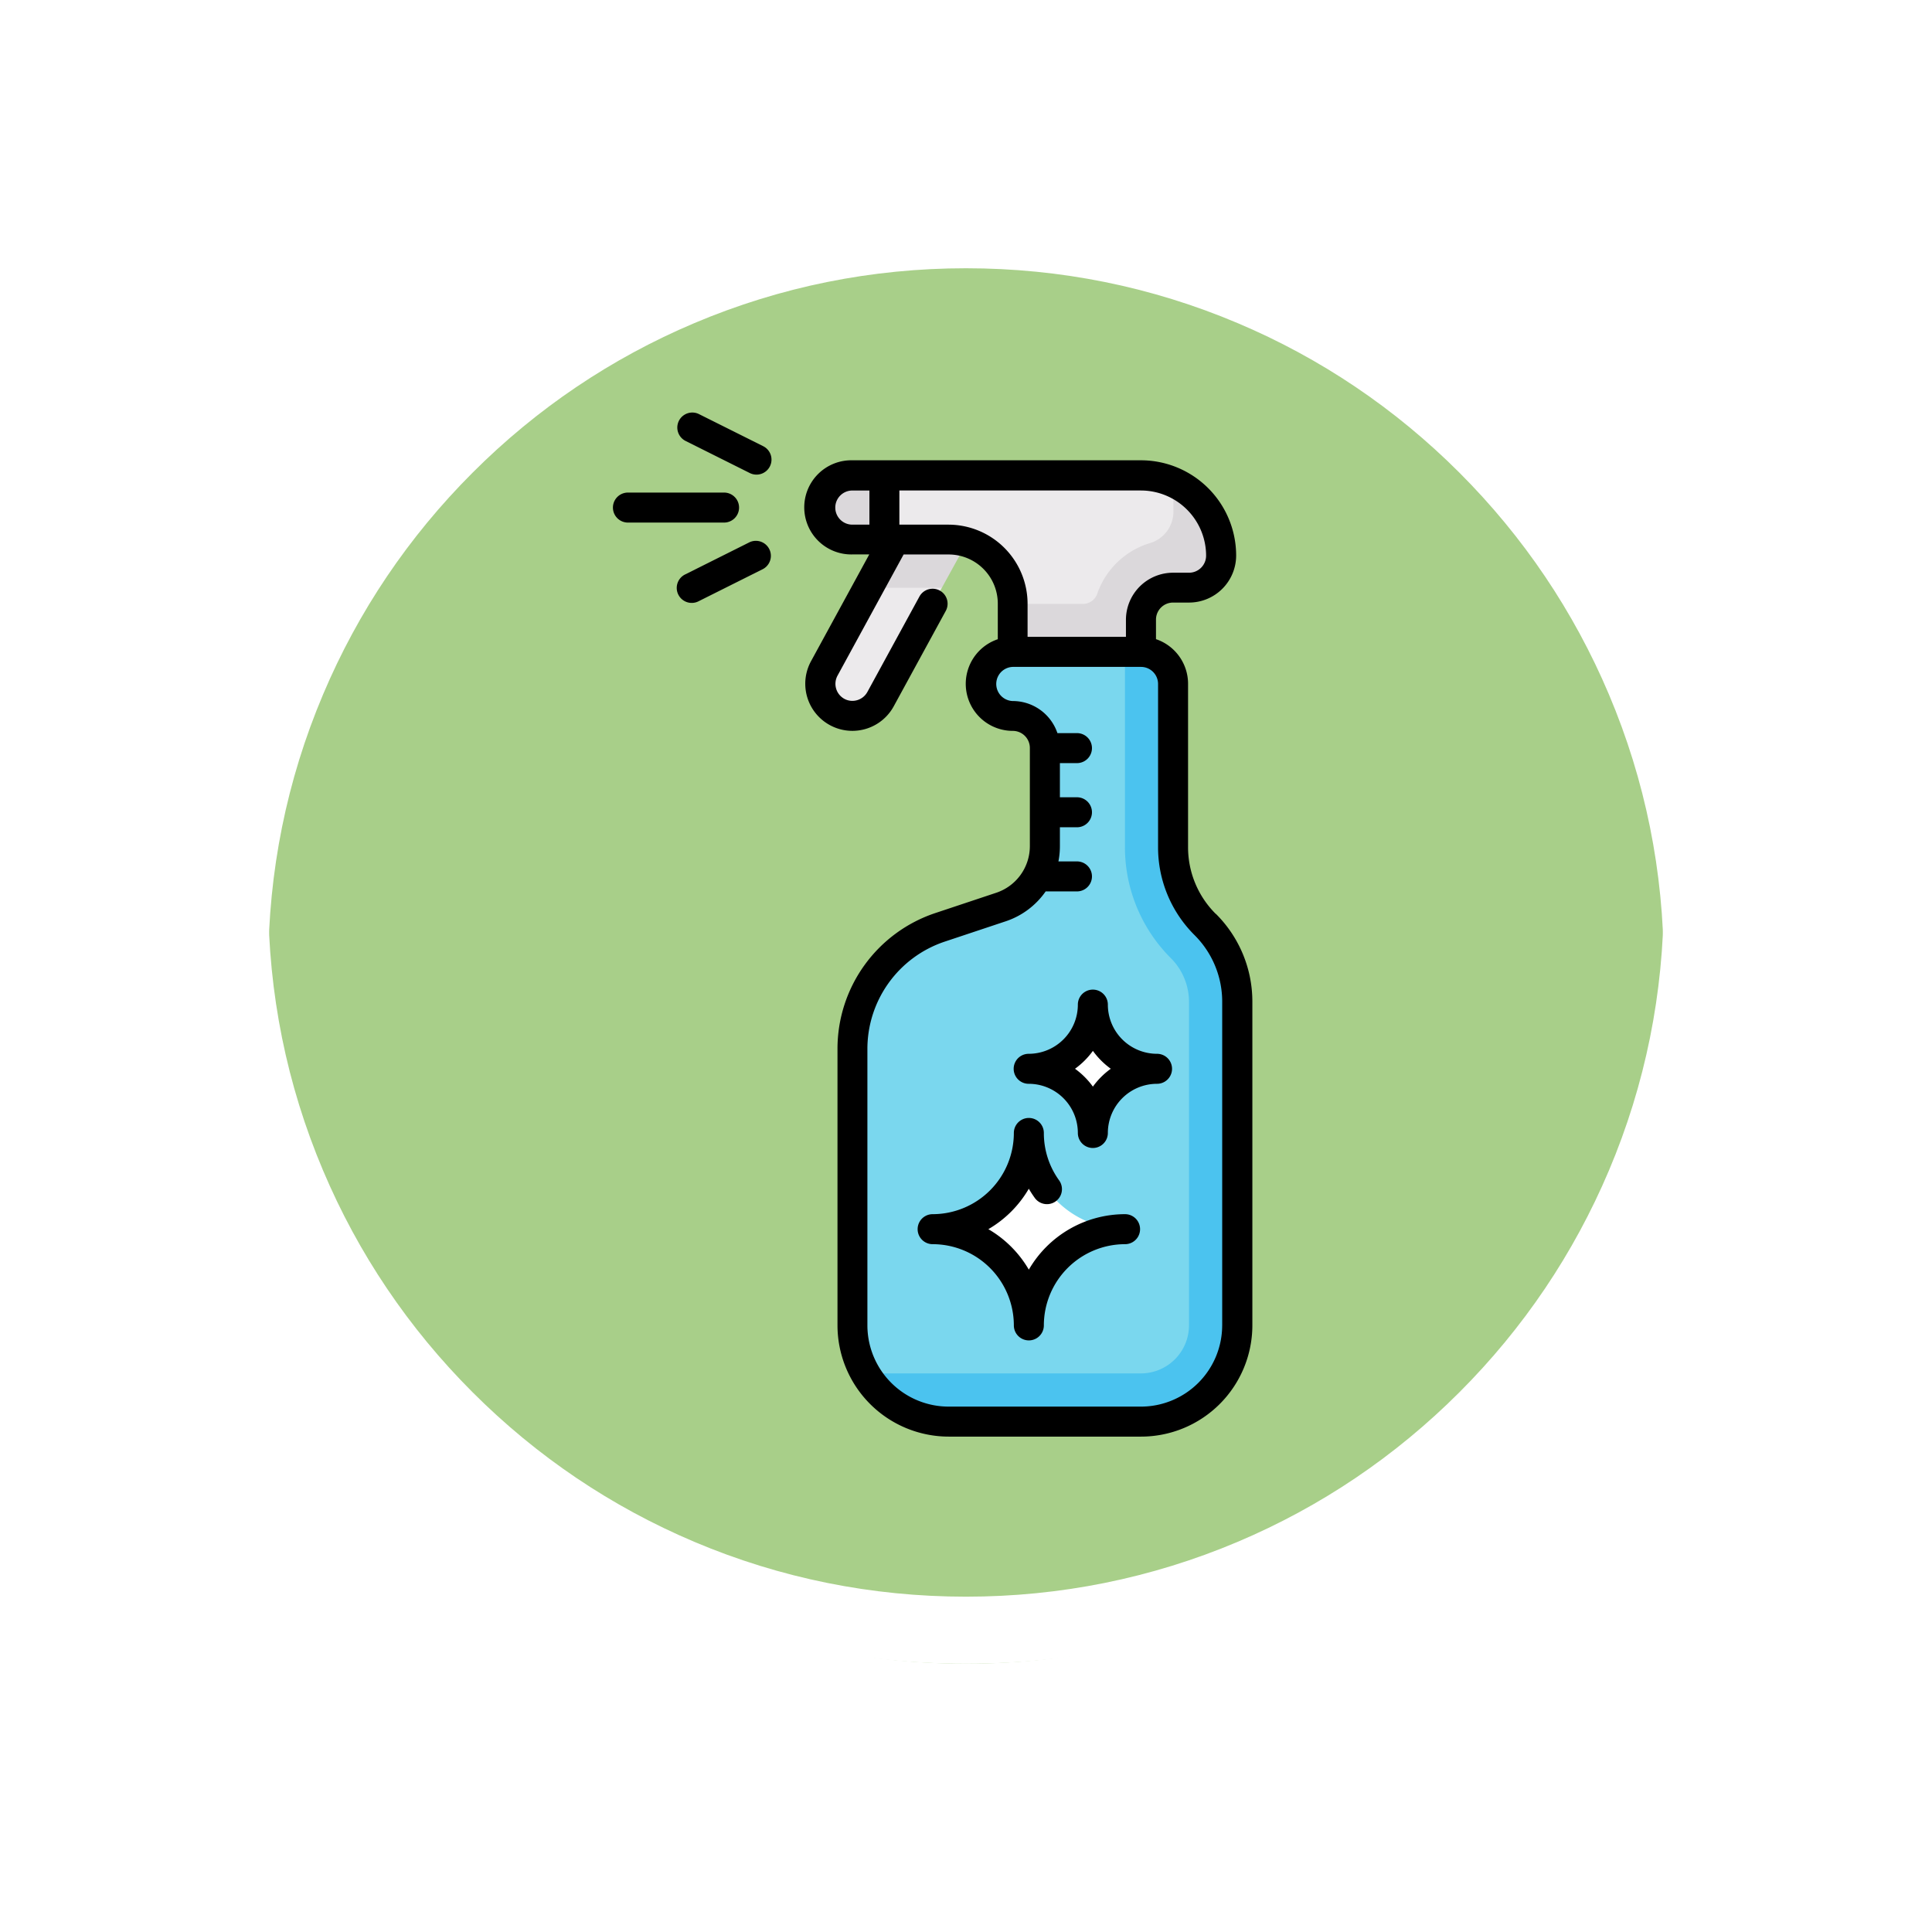 <svg xmlns="http://www.w3.org/2000/svg" xmlns:xlink="http://www.w3.org/1999/xlink" width="86.423" height="86.423" viewBox="0 0 86.423 86.423">
  <defs>
    <filter id="Path_874925" x="0" y="0" width="86.423" height="86.423" filterUnits="userSpaceOnUse">
      <feOffset dy="3" input="SourceAlpha"/>
      <feGaussianBlur stdDeviation="3" result="blur"/>
      <feFlood flood-opacity="0.161"/>
      <feComposite operator="in" in2="blur"/>
      <feComposite in="SourceGraphic"/>
    </filter>
  </defs>
  <g id="Group_1198235" data-name="Group 1198235" transform="translate(-1127.525 -1027.934)">
    <g id="Group_1109835" data-name="Group 1109835" transform="translate(1136.525 1033.934)">
      <g id="Group_1107913" data-name="Group 1107913" transform="translate(0 0)">
        <g transform="matrix(1, 0, 0, 1, -9, -6)" filter="url(#Path_874925)">
          <g id="Path_874925-2" data-name="Path 874925" transform="translate(9 6)" fill="#a8cf89">
            <path d="M 34.211 66.923 C 29.795 66.923 25.511 66.058 21.479 64.353 C 17.584 62.706 14.086 60.347 11.081 57.342 C 8.076 54.337 5.717 50.839 4.07 46.944 C 2.365 42.912 1.5 38.628 1.5 34.212 C 1.5 29.795 2.365 25.511 4.07 21.479 C 5.717 17.584 8.076 14.086 11.081 11.081 C 14.086 8.076 17.584 5.717 21.479 4.07 C 25.511 2.365 29.795 1.5 34.211 1.5 C 38.628 1.5 42.912 2.365 46.944 4.07 C 50.839 5.717 54.337 8.076 57.342 11.081 C 60.346 14.086 62.705 17.584 64.353 21.479 C 66.058 25.511 66.923 29.795 66.923 34.211 C 66.923 38.628 66.058 42.912 64.353 46.944 C 62.705 50.839 60.346 54.337 57.342 57.342 C 54.337 60.347 50.839 62.706 46.944 64.353 C 42.912 66.058 38.628 66.923 34.211 66.923 Z" stroke="none"/>
            <path d="M 34.211 3 C 29.996 3 25.909 3.825 22.063 5.452 C 18.347 7.023 15.009 9.274 12.142 12.142 C 9.274 15.009 7.023 18.347 5.452 22.063 C 3.825 25.909 3 29.996 3 34.212 C 3 38.427 3.825 42.514 5.452 46.36 C 7.023 50.076 9.274 53.414 12.142 56.281 C 15.009 59.149 18.347 61.4 22.063 62.972 C 25.909 64.598 29.996 65.423 34.211 65.423 C 38.426 65.423 42.513 64.598 46.359 62.972 C 50.076 61.4 53.414 59.149 56.281 56.281 C 59.148 53.414 61.399 50.076 62.971 46.36 C 64.598 42.514 65.423 38.427 65.423 34.211 C 65.423 29.996 64.598 25.909 62.971 22.063 C 61.399 18.347 59.148 15.009 56.281 12.142 C 53.414 9.274 50.076 7.023 46.359 5.452 C 42.513 3.825 38.426 3 34.211 3 M 34.211 0 C 53.106 0 68.423 15.317 68.423 34.211 L 68.423 34.212 C 68.423 53.106 53.106 68.423 34.211 68.423 C 15.317 68.423 0 53.106 0 34.212 L 0 34.211 C 0 15.317 15.317 0 34.211 0 Z" stroke="none" fill="#fff"/>
          </g>
        </g>
        <g id="Path_874923" data-name="Path 874923" transform="translate(0 0)" fill="none">
          <path d="M34.211,0A34.211,34.211,0,0,1,68.423,34.211h0A34.211,34.211,0,0,1,0,34.212H0A34.211,34.211,0,0,1,34.211,0Z" stroke="none"/>
          <path d="M 34.211 3 C 29.996 3 25.909 3.825 22.063 5.452 C 18.347 7.023 15.009 9.274 12.142 12.142 C 9.274 15.009 7.023 18.347 5.452 22.063 C 3.825 25.909 3 29.996 3 34.212 C 3 38.427 3.825 42.514 5.452 46.36 C 7.023 50.076 9.274 53.414 12.142 56.281 C 15.009 59.149 18.347 61.4 22.063 62.972 C 25.909 64.598 29.996 65.423 34.211 65.423 C 38.426 65.423 42.513 64.598 46.359 62.972 C 50.076 61.4 53.414 59.149 56.281 56.281 C 59.148 53.414 61.399 50.076 62.971 46.36 C 64.598 42.514 65.423 38.427 65.423 34.211 C 65.423 29.996 64.598 25.909 62.971 22.063 C 61.399 18.347 59.148 15.009 56.281 12.142 C 53.414 9.274 50.076 7.023 46.359 5.452 C 42.513 3.825 38.426 3 34.211 3 M 34.211 0 C 53.106 0 68.423 15.317 68.423 34.211 L 68.423 34.212 C 68.423 53.106 53.106 68.423 34.211 68.423 C 15.317 68.423 0 53.106 0 34.212 L 0 34.211 C 0 15.317 15.317 0 34.211 0 Z" stroke="none" fill="#fff"/>
        </g>
      </g>
    </g>
    <g id="aerosol-de-limpieza" transform="translate(1058.745 1046.381)">
      <g id="Group_1198245" data-name="Group 1198245" transform="translate(105.473 2.823)">
        <path id="Path_1065479" data-name="Path 1065479" d="M214.232,31.55H201.32a1.435,1.435,0,1,0,0,2.869h1.887l-3.147,5.769a1.435,1.435,0,0,0,2.519,1.374l2.745-4.991-.294-1.119,1.406-.9a2.86,2.86,0,0,1,2.057,2.738v3.587h5.739V38.006a1.435,1.435,0,0,1,1.435-1.435h.717a1.435,1.435,0,0,0,1.435-1.435,3.587,3.587,0,0,0-3.587-3.587Z" transform="translate(-199.885 -31.55)" fill="#eceaec"/>
        <path id="Path_1065480" data-name="Path 1065480" d="M303.262,34.975l.009,1.326a1.469,1.469,0,0,1-1.074,1.4,3.593,3.593,0,0,0-2.318,2.213.689.689,0,0,1-.624.5h-3.173v3.587h5.738V41.124a1.435,1.435,0,0,1,1.435-1.435h.717a1.425,1.425,0,0,0,1.434-1.384A3.583,3.583,0,0,0,303.262,34.975Z" transform="translate(-287.474 -34.669)" fill="#dbd8db"/>
        <path id="Path_1065481" data-name="Path 1065481" d="M230.266,128.458v-7.3a1.435,1.435,0,0,0-1.435-1.435h-5.738a1.435,1.435,0,1,0,0,2.869,1.435,1.435,0,0,1,1.435,1.435v4.388a2.869,2.869,0,0,1-1.962,2.722l-2.722.907a5.738,5.738,0,0,0-3.924,5.444v12.362a4.3,4.3,0,0,0,4.3,4.3h8.608a4.3,4.3,0,0,0,4.3-4.3V135.385a4.9,4.9,0,0,0-1.435-3.463,4.9,4.9,0,0,1-1.435-3.464Z" transform="translate(-214.485 -111.837)" fill="#7ad7ee"/>
        <path id="Path_1065482" data-name="Path 1065482" d="M202.757,34.419h-1.435a1.435,1.435,0,1,1,0-2.869h1.435Z" transform="translate(-199.888 -31.55)" fill="#dbd8db"/>
        <path id="Path_1065483" data-name="Path 1065483" d="M260.3,360.211a4.3,4.3,0,0,1-4.3,4.3,4.3,4.3,0,0,1,4.3,4.3,4.3,4.3,0,0,1,4.3-4.3A4.3,4.3,0,0,1,260.3,360.211Z" transform="translate(-250.979 -330.801)" fill="#fff"/>
        <path id="Path_1065484" data-name="Path 1065484" d="M306.966,296.082a2.869,2.869,0,0,1-2.869,2.869,2.869,2.869,0,0,1,2.869,2.869,2.869,2.869,0,0,1,2.869-2.869A2.869,2.869,0,0,1,306.966,296.082Z" transform="translate(-294.772 -272.411)" fill="#fff"/>
        <path id="Path_1065485" data-name="Path 1065485" d="M236.174,128.458v-7.3a1.435,1.435,0,0,0-1.435-1.435h-.717v8.731a7,7,0,0,0,2.065,4.985,2.764,2.764,0,0,1,.8,1.942v14.47a2.154,2.154,0,0,1-2.152,2.152H222.408a4.3,4.3,0,0,0,3.723,2.152h8.608a4.3,4.3,0,0,0,4.3-4.3V135.385a4.9,4.9,0,0,0-1.435-3.463A4.9,4.9,0,0,1,236.174,128.458Z" transform="translate(-220.393 -111.837)" fill="#4bc3ef"/>
        <g id="Group_1198244" data-name="Group 1198244" transform="translate(2.148 2.869)">
          <path id="Path_1065486" data-name="Path 1065486" d="M223.891,65.766h3.292l1.112-2.021-3.23-.131Z" transform="translate(-223.891 -63.614)" fill="#dbd8db"/>
        </g>
      </g>
      <g id="Group_1198246" data-name="Group 1198246" transform="translate(96.194 0)">
        <path id="Path_1065487" data-name="Path 1065487" d="M210.749,44.331a4.2,4.2,0,0,1-1.238-2.989v-7.3a2.109,2.109,0,0,0-1.435-2v-.874a.764.764,0,0,1,.763-.763h.717a2.108,2.108,0,0,0,2.106-2.106,4.263,4.263,0,0,0-4.258-4.258H194.494a2.106,2.106,0,1,0,0,4.211h.756l-2.605,4.776a2.106,2.106,0,0,0,3.7,2.017l2.327-4.266a.671.671,0,1,0-1.178-.643l-2.327,4.266a.765.765,0,0,1-.672.4.752.752,0,0,1-.364-.093.765.765,0,0,1-.3-1.036l2.956-5.419H198.8a2.2,2.2,0,0,1,2.2,2.2v1.591a2.105,2.105,0,0,0,.671,4.1.764.764,0,0,1,.763.763V41.3a2.2,2.2,0,0,1-1.5,2.085l-2.722.907a6.4,6.4,0,0,0-4.383,6.081V62.739a4.981,4.981,0,0,0,4.975,4.975h8.608a4.981,4.981,0,0,0,4.975-4.975V48.269a5.532,5.532,0,0,0-1.631-3.938ZM193.73,26.156a.764.764,0,0,1,.764-.763h.763v1.527h-.763A.764.764,0,0,1,193.73,26.156Zm5.067.763h-2.2V25.392h10.806a2.919,2.919,0,0,1,2.915,2.915.764.764,0,0,1-.763.763h-.717a2.108,2.108,0,0,0-2.106,2.106v.763h-4.4V30.46a3.544,3.544,0,0,0-3.54-3.54Zm12.24,35.82a3.637,3.637,0,0,1-3.633,3.633H198.8a3.637,3.637,0,0,1-3.633-3.633V50.377a5.061,5.061,0,0,1,3.465-4.807l2.722-.907a3.534,3.534,0,0,0,1.787-1.337h1.4a.671.671,0,0,0,0-1.342h-.829a3.551,3.551,0,0,0,.066-.68v-.847h.763a.671.671,0,1,0,0-1.342h-.763V37.587h.763a.671.671,0,1,0,0-1.342h-.874a2.109,2.109,0,0,0-2-1.435.764.764,0,0,1,0-1.527h5.739a.764.764,0,0,1,.763.764v7.3A5.533,5.533,0,0,0,209.8,45.28a4.2,4.2,0,0,1,1.238,2.989V62.739Z" transform="translate(-183.78 -21.898)"/>
        <path id="Path_1065488" data-name="Path 1065488" d="M257.78,357.015a4.978,4.978,0,0,0-4.3,2.481,5.013,5.013,0,0,0-1.81-1.81,5.012,5.012,0,0,0,1.809-1.809q.123.211.267.411a.671.671,0,0,0,1.089-.785,3.606,3.606,0,0,1-.683-2.121.671.671,0,0,0-1.342,0,3.637,3.637,0,0,1-3.633,3.633.671.671,0,1,0,0,1.342,3.637,3.637,0,0,1,3.633,3.633.671.671,0,1,0,1.342,0,3.637,3.637,0,0,1,3.633-3.633.671.671,0,1,0,0-1.342Z" transform="translate(-234.872 -321.149)"/>
        <path id="Path_1065489" data-name="Path 1065489" d="M303.008,291.451a2.2,2.2,0,0,1-2.2-2.2.671.671,0,0,0-1.342,0,2.2,2.2,0,0,1-2.2,2.2.671.671,0,0,0,0,1.342,2.2,2.2,0,0,1,2.2,2.2.671.671,0,0,0,1.342,0,2.2,2.2,0,0,1,2.2-2.2.671.671,0,0,0,0-1.342Zm-2.869,1.469a3.57,3.57,0,0,0-.8-.8,3.571,3.571,0,0,0,.8-.8,3.57,3.57,0,0,0,.8.8A3.568,3.568,0,0,0,300.138,292.92Z" transform="translate(-278.665 -262.759)"/>
        <path id="Path_1065490" data-name="Path 1065490" d="M101.84,40.753a.671.671,0,0,0-.671-.671h-4.3a.671.671,0,0,0,0,1.342h4.3A.671.671,0,0,0,101.84,40.753Z" transform="translate(-96.194 -36.495)"/>
        <path id="Path_1065491" data-name="Path 1065491" d="M132.1,1.505,129.229.071a.671.671,0,0,0-.6,1.2L131.5,2.706a.671.671,0,1,0,.6-1.2Z" transform="translate(-125.388 0)"/>
        <path id="Path_1065492" data-name="Path 1065492" d="M131.5,64.2l-2.869,1.435a.671.671,0,1,0,.6,1.2L132.1,65.4a.671.671,0,0,0-.6-1.2Z" transform="translate(-125.388 -58.39)"/>
      </g>
    </g>
  </g>
</svg>
